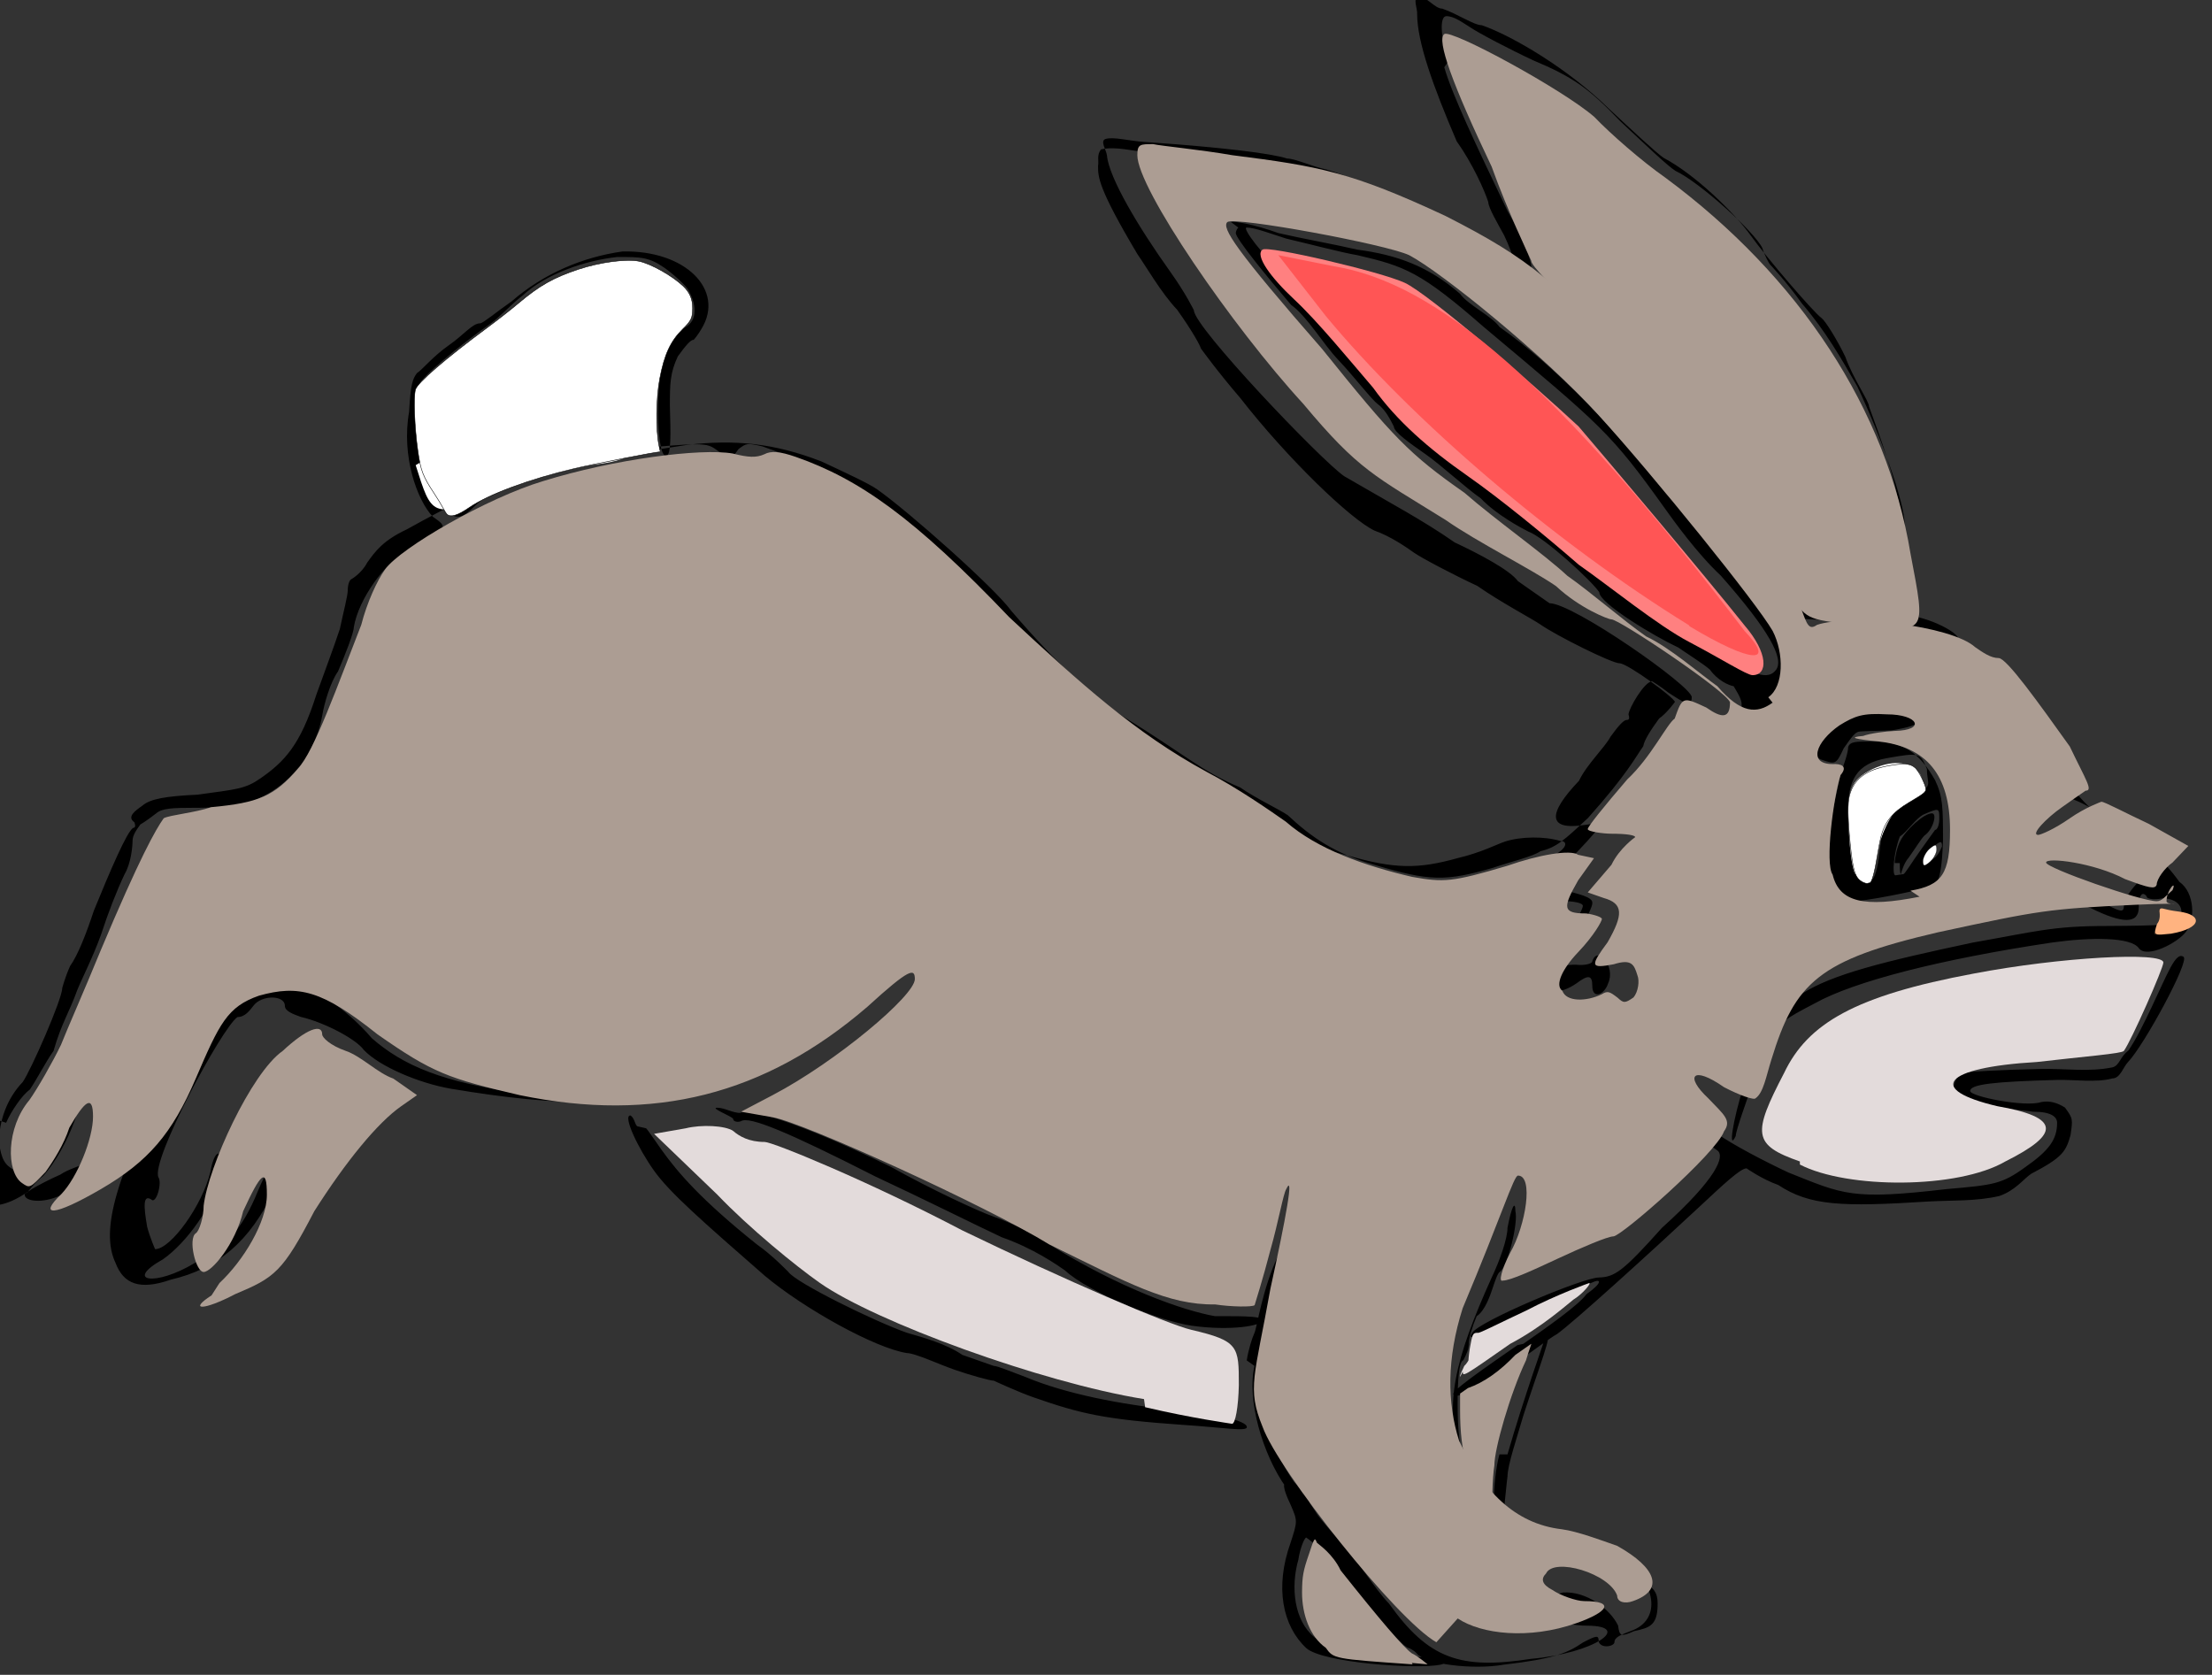 <?xml version="1.0" encoding="UTF-8" standalone="no"?>
<!-- Created with Inkscape (http://www.inkscape.org/) -->

<svg
   xmlns:dc="http://purl.org/dc/elements/1.1/"
   xmlns:cc="http://creativecommons.org/ns#"
   xmlns:rdf="http://www.w3.org/1999/02/22-rdf-syntax-ns#"
   xmlns:svg="http://www.w3.org/2000/svg"
   xmlns="http://www.w3.org/2000/svg"
   xmlns:sodipodi="http://sodipodi.sourceforge.net/DTD/sodipodi-0.dtd"
   xmlns:inkscape="http://www.inkscape.org/namespaces/inkscape"
   width="288.212"
   height="218.213"
   id="svg3245"
   version="1.1"
   inkscape:version="0.48.3.1 r9886"
   sodipodi:docname="drawing2.svg">
  <rect width="100%" height="100%" fill="#333333" stroke="none"/>
  <defs
     id="defs3247" />
  <sodipodi:namedview
     id="base"
     pagecolor="#ffffff"
     bordercolor="#666666"
     borderopacity="1.0"
     inkscape:pageopacity="0.0"
     inkscape:pageshadow="2"
     inkscape:zoom="1.979899"
     inkscape:cx="158.52739"
     inkscape:cy="44.803036"
     inkscape:document-units="px"
     inkscape:current-layer="layer1"
     showgrid="false"
     fit-margin-top="0"
     fit-margin-left="0"
     fit-margin-right="0"
     fit-margin-bottom="0"
     inkscape:window-width="1280"
     inkscape:window-height="994"
     inkscape:window-x="0"
     inkscape:window-y="0"
     inkscape:window-maximized="1" />
  <g
     inkscape:label="Layer 1"
     inkscape:groupmode="layer"
     id="layer1"
     transform="translate(-227.322,-266.113)">
    <g
       id="g3080"
       transform="matrix(0,720,1029.6,0,-135.331,240.319)">
      <path
         sodipodi:nodetypes="ssssssssssssssssssssssssssssssssssssssssssssssssssssssssssssssssssssssssssssssssssssssssssssssssssssssssssssssssssssssssssssssssssssssssssssssssssssssssssssssssssssssssssssssssssssssssssssssssssssssssssssssssssssssssssssssssssssssssssssssssssssssssssssssssssssssssssssssssssssssssssssssssssssssssssssssssssssssssssssssssssssssssssssssssssssssssssssssssssssssssssssssssssssssssssssssssssssssssssssssssssssssssssssssssssssssssssssssssssssssssssssssssssssssssssssssssssssssssssssssssssssssssssssssssssssssssssssssssss"
         inkscape:connector-curvature="0"
         id="path2992-6"
         d="m 0.239,0.353 c -0.002,6.054e-4 -0.005,0.002 -0.006,0.003 -0.002,9.519e-4 -0.005,0.002 -0.007,0.003 -0.005,0.001 -0.007,0.002 -0.011,0.003 -0.002,5.606e-4 -0.006,0.002 -0.01,0.003 -0.004,9.109e-4 -0.008,0.002 -0.011,0.003 -0.002,8.167e-4 -0.005,0.001 -0.006,0.001 -0.001,0 -0.002,4.811e-4 -0.003,0.001 -5.0982e-4,6.665e-4 -0.002,0.002 -0.002,0.002 -9.1214e-4,7.452e-4 -0.001,0.002 -0.001,0.005 3.181e-5,0.002 -2.6895e-4,0.005 -6.6916e-4,0.006 -0.002,0.005 -0.008,0.009 -0.016,0.01 -0.002,2.277e-4 -0.006,0.001 -0.008,0.002 -0.003,9.039e-4 -0.007,0.002 -0.008,0.002 -0.005,5.695e-4 -0.012,0.004 -0.014,0.007 -0.004,0.005 -0.004,0.005 -0.006,0.003 -0.003,-0.002 -0.011,-0.004 -0.019,-0.003 -0.005,1.818e-4 -0.006,4.603e-4 -0.007,0.001 -4.9614e-4,6.005e-4 -0.003,0.002 -0.005,0.004 -0.002,0.002 -0.004,0.003 -0.004,0.004 0,3.363e-4 -0.002,0.002 -0.004,0.004 -0.005,0.004 -0.008,0.009 -0.009,0.014 -2.7271e-4,0.008 0.007,0.013 0.014,0.01 0.001,-3.913e-4 0.002,-9.738e-4 0.002,-0.001 -9.821e-5,-3.205e-4 0.001,-0.001 0.003,-0.002 0.003,-9.877e-4 0.005,-0.001 0.009,-0.001 0.005,1.026e-4 0.009,1.937e-4 0.009,-5.02e-4 0,-6.69e-4 -0.004,-0.001 -0.008,-0.001 -0.007,0 -0.014,0.001 -0.015,0.003 -0.001,0.002 -0.004,0.002 -0.007,8.559e-4 -8.4344e-4,-3.158e-4 -0.003,-0.002 -0.004,-0.003 -0.002,-0.002 -0.002,-0.003 -0.002,-0.006 6.0827e-4,-0.004 0.003,-0.009 0.007,-0.012 0.001,-0.001 0.004,-0.003 0.005,-0.004 0.004,-0.004 0.01,-0.009 0.011,-0.009 0.001,-5.867e-4 0.013,3e-7 0.016,8.297e-4 0.001,3.062e-4 0.003,0.001 0.005,0.002 9.4407e-4,5.036e-4 0.003,6.814e-4 0.003,0.002 8.097e-5,0.001 -0.002,0.002 -0.003,0.003 -0.004,0.006 -0.007,0.012 -0.01,0.026 -0.001,0.006 -3.3701e-4,0.011 0.003,0.017 0.002,0.003 0.004,0.006 0.005,0.007 0.004,0.004 0.018,0.015 0.022,0.017 0.01,0.006 0.015,0.01 0.019,0.014 0.007,0.008 0.01,0.01 0.013,0.015 0.002,0.002 0.004,0.005 0.005,0.006 0.004,0.003 0.007,0.006 0.009,0.011 0.003,0.007 0.003,0.009 5.2183e-4,0.015 -0.001,0.002 -0.002,0.005 -0.003,0.006 -6.7467e-4,0.002 -0.002,0.003 -0.006,0.006 -0.008,0.005 -0.011,0.006 -0.013,0.007 -0.001,8.12e-5 -0.003,9.771e-4 -0.005,0.002 -0.001,0.001 -0.003,0.002 -0.003,0.002 -7.1301e-4,-4.9e-6 -0.007,-0.006 -0.007,-0.007 0,-0.001 -0.005,-0.008 -0.007,-0.01 -0.001,-0.001 -0.004,-0.005 -0.007,-0.008 -0.002,-0.003 -0.005,-0.007 -0.006,-0.008 -0.001,-9.805e-4 -0.003,-0.003 -0.004,-0.005 -0.002,-0.003 -0.013,-0.011 -0.024,-0.017 -0.005,-0.003 -0.009,-0.005 -0.009,-0.005 -2.9115e-4,0 -0.003,-0.001 -0.007,-0.003 -0.003,-0.002 -0.008,-0.004 -0.01,-0.005 -0.012,-0.005 -0.014,-0.005 -0.016,-0.005 -8.3367e-4,1.28e-4 -0.002,-1.977e-4 -0.003,3.841e-4 -5.9887e-4,0.002 3.5749e-4,0.004 5.3628e-4,0.006 0.002,0.016 0.004,0.024 0.011,0.034 0.002,0.003 0.004,0.006 0.004,0.006 0,3.546e-4 9.6437e-4,0.002 0.002,0.003 0.001,0.001 0.002,0.003 0.002,0.003 -2.19e-4,1.531e-4 -0.002,-3.468e-4 -0.004,-0.001 -0.002,-7.641e-4 -0.005,-0.002 -0.006,-0.002 -0.002,-4.38e-4 -0.007,-0.002 -0.011,-0.004 -0.01,-0.003 -0.018,-0.005 -0.023,-0.005 -0.001,6.09e-5 -0.003,-6.182e-4 -0.003,1.824e-4 -3.5862e-4,0.001 0.002,0.002 0.002,0.003 0.001,0.002 0.003,0.004 0.003,0.005 0.002,0.004 0.008,0.011 0.015,0.016 0.004,0.003 0.008,0.006 0.009,0.007 0.003,0.004 0.01,0.009 0.014,0.011 0.004,0.002 0.014,0.008 0.015,0.009 5.2872e-4,4.907e-4 0.004,0.002 0.007,0.003 0.004,0.001 0.008,0.003 0.009,0.003 0.004,0.001 0.015,0.004 0.021,0.004 0.003,3.399e-4 0.008,9.838e-4 0.01,0.001 0.003,4.473e-4 0.006,6.829e-4 0.007,5.239e-4 0.002,-2.126e-4 0.002,-1.62e-5 0.003,7.446e-4 0.003,0.007 0.01,0.012 0.018,0.015 0.008,0.003 0.014,0.006 0.017,0.01 0.002,0.003 0.006,0.006 0.01,0.008 0.002,0.002 0.007,0.002 0.009,8.666e-4 0.002,-0.001 0.005,-0.005 0.003,-0.006 -0.002,-0.001 -0.002,-0.006 -0.001,-0.011 0.003,-0.014 0.007,-0.025 0.011,-0.03 0.003,-0.004 0.003,-0.004 0.007,-0.006 0.002,-8.167e-4 0.006,-0.002 0.008,-0.002 0.002,-4.506e-4 0.008,-0.002 0.009,-0.002 0.003,-0.001 -0.003,-3.476e-4 -0.009,0.001 -0.017,0.004 -0.019,0.006 -0.026,0.029 -0.002,0.008 -0.003,0.01 -0.003,0.017 -4.403e-5,0.007 -2.6593e-4,0.009 -0.001,0.009 -0.002,0.001 -0.004,4.69e-5 -0.004,-0.002 3.0861e-4,-9.826e-4 1.556e-4,-0.002 -3.639e-4,-0.002 -0.001,-5.45e-4 -2.3923e-4,-0.001 0.002,-0.001 0.003,0 0.003,-0.002 1.7433e-4,-0.006 -0.001,-0.002 -0.003,-0.005 -0.003,-0.006 -9.9664e-4,-0.004 -0.002,-0.005 -0.002,-8.728e-4 2.7667e-4,0.003 0.001,0.004 0.003,0.007 0.003,0.004 0.003,0.004 0.001,0.004 -0.002,4.3803e-4 -0.006,0.003 -0.006,0.004 0,8.725e-4 -5.0803e-4,6.904e-4 -0.003,-8.96e-4 -0.001,-0.001 -0.003,-0.002 -0.003,-0.002 0,-1.996e-4 -0.002,-0.002 -0.004,-0.004 -0.002,-0.002 -0.003,-0.004 -0.003,-0.004 4.911e-4,0 0.001,-4.59e-4 0.001,-0.001 2.9632e-4,-5.61e-4 0.002,-0.002 0.003,-0.004 0.002,-0.001 0.003,-0.003 0.002,-0.003 -6.7645e-4,-4.621e-4 -0.005,0.003 -0.007,0.006 -0.001,0.002 -0.002,0.002 -0.004,0.001 -6.042e-4,-5.091e-4 -0.004,-0.002 -0.007,-0.003 -0.007,-0.002 -0.016,-0.008 -0.016,-0.009 2.3768e-4,-4.333e-4 -8.919e-5,-9.279e-4 -7.2673e-4,-0.001 -0.002,-4.629e-4 -0.005,-0.006 -0.004,-0.007 3.0358e-4,-6.691e-4 1.3715e-4,-0.001 -3.7379e-4,-0.002 -0.002,-9.253e-4 -0.003,-0.012 -5.9266e-4,-0.013 0.001,-7.291e-4 9.4056e-4,-0.001 -9.9026e-4,-0.001 -0.002,0 -0.012,-0.003 -0.015,-0.005 -0.002,-0.001 -0.006,-0.003 -0.008,-0.004 -0.005,-0.002 -0.013,-0.006 -0.017,-0.009 -0.002,-0.001 -0.005,-0.004 -0.008,-0.005 -0.005,-0.003 -0.007,-0.005 -0.014,-0.01 -0.004,-0.003 -0.015,-0.019 -0.017,-0.024 -6.2878e-4,-0.002 -0.002,-0.004 -0.002,-0.005 -9.3511e-4,-0.002 -0.002,-0.008 -0.003,-0.018 -1.7806e-4,-0.002 -0.001,-0.004 -5.3402e-4,-0.005 3.9145e-4,-7.071e-4 0.002,1.341e-4 0.003,2.011e-4 0.004,2.506e-4 0.013,0.004 0.021,0.008 0.004,0.002 0.007,0.003 0.007,0.003 0.003,0 0.027,0.016 0.03,0.019 0.005,0.006 0.008,0.01 0.012,0.014 0.002,0.003 0.005,0.007 0.007,0.008 0.002,0.002 0.004,0.004 0.004,0.004 0,0.003 0.015,0.018 0.017,0.018 0.002,0 0.001,-0.001 -8.6614e-4,-0.003 -0.001,-8.642e-4 -0.002,-0.002 -0.002,-0.002 0,-9.926e-4 0.005,-0.003 0.006,-0.003 8.0198e-4,1.69e-4 0.001,4.83e-5 0.001,-2.676e-4 0,-3.16e-4 0.001,-0.001 0.003,-0.002 0.002,-7.409e-4 0.005,-0.003 0.008,-0.004 0.006,-0.004 0.009,-0.004 0.008,6.831e-4 -2.6455e-4,0.001 -2.6239e-4,0.002 5.56e-6,0.002 2.673e-4,0 0.002,-0.001 0.005,-0.003 0.002,-0.002 0.005,-0.003 0.005,-0.003 4.5319e-4,0 0.001,0.001 0.002,0.002 4.0103e-4,0.001 0.001,0.003 0.002,0.003 6.7376e-4,9.02e-5 0.003,-7.682e-4 0.006,-0.002 0.002,-6.906e-4 0.003,-0.002 0.005,-0.002 7.6312e-4,-7.34e-5 1.8762e-4,0.001 2.8143e-4,0.002 1.5479e-4,8.822e-4 -1.2653e-4,0.002 -6.25e-4,0.002 -0.003,6.77e-4 0.001,0.003 0.004,0.002 0.002,-4.37e-4 0.003,-0.002 4.3378e-4,-0.002 -0.002,0 -0.002,-5.436e-4 -4.4317e-4,-0.002 0.002,-0.002 0.002,-0.004 -1.597e-5,-0.005 -7.1232e-4,-1.913e-4 -0.002,1.702e-4 -0.003,8.05e-4 -0.003,0.002 -0.01,0.005 -0.011,0.005 -4.9929e-4,0 -8.9152e-4,-0.001 -8.9152e-4,-0.003 0,-0.001 -3.817e-4,-0.003 -8.4852e-4,-0.003 -9.9143e-4,-4.286e-4 -0.006,0.001 -0.008,0.003 -0.001,0.001 -0.002,0.001 -0.002,1.645e-4 -8.7746e-4,-0.002 -8.3055e-4,-0.005 9.152e-5,-0.007 4.4271e-4,-9.843e-4 0.002,-0.003 0.003,-0.006 0.002,-0.005 0.002,-0.008 -5.0552e-4,-0.014 -0.002,-0.006 -0.006,-0.011 -0.009,-0.012 -0.001,-5.709e-4 -0.003,-0.003 -0.005,-0.005 -0.002,-0.002 -0.004,-0.005 -0.005,-0.006 -0.001,-9.918e-4 -0.002,-0.002 -0.002,-0.002 0,-3.474e-4 -5.5357e-4,-0.001 -0.001,-0.001 -6.7659e-4,-4.731e-4 -0.004,-0.003 -0.006,-0.006 -0.005,-0.005 -0.008,-0.007 -0.017,-0.013 -0.005,-0.003 -0.019,-0.014 -0.022,-0.018 -0.002,-0.002 -0.005,-0.007 -0.007,-0.011 -6.4925e-4,-0.002 -5.5063e-4,-0.002 4.713e-4,-0.003 0.002,-0.001 0.002,-0.001 -3.567e-5,-0.003 -0.001,-0.001 -0.001,-0.002 -4.0752e-4,-0.007 0.001,-0.008 0.002,-0.011 0.004,-0.015 9.3752e-4,-0.002 0.002,-0.004 0.002,-0.004 0,-0.001 0.005,-0.008 0.009,-0.013 0.002,-0.003 0.004,-0.004 0.006,-0.005 0.002,-7.349e-4 0.003,-0.002 0.003,-0.002 1.5246e-4,-2.541e-4 0.001,-4.619e-4 0.002,-4.619e-4 0.001,0 0.004,-5.571e-4 0.007,-0.001 0.003,-6.809e-4 0.008,-0.002 0.012,-0.003 0.009,-0.002 0.012,-0.004 0.015,-0.007 0.002,-0.002 0.002,-0.003 0.003,-0.008 2.7457e-4,-0.004 7.3911e-4,-0.006 0.002,-0.007 9.116e-4,-9.017e-4 0.002,-0.002 0.003,-0.001 6.0585e-4,1.628e-4 0.001,1.019e-4 0.001,-1.348e-4 4.6426e-4,-7.625e-4 0.008,-0.003 0.015,-0.005 0.004,-9.219e-4 0.008,-0.002 0.01,-0.003 0.002,-6.395e-4 0.004,-0.001 0.004,-0.001 0.002,0 0.015,-0.004 0.017,-0.005 0.003,-0.002 0.007,-0.003 0.011,-0.003 0.003,3.274e-4 0.004,6.936e-4 0.005,0.002 8.2494e-4,0.001 6.4915e-4,0.002 -0.002,0.003 -0.003,0.002 -0.011,0.004 -0.012,0.004 -7.1589e-4,0 -0.001,2.622e-4 -0.001,5.828e-4 0,0.002 0.011,-8.095e-4 0.016,-0.004 0.001,-9.574e-4 0.003,-0.002 0.003,-0.002 0,-3.232e-4 3.7501e-4,-4.256e-4 8.3333e-4,-2.275e-4 0.001,5.882e-4 9.5035e-4,0.003 -7.6805e-4,0.005 -8.8093e-4,8.649e-4 -0.003,0.003 -0.004,0.005 -0.001,0.002 -0.003,0.004 -0.004,0.004 -0.003,0.002 -0.01,0.005 -0.011,0.005 -4.5222e-4,0 -0.002,3.68e-4 -0.003,8.177e-4 -0.001,4.498e-4 -0.005,0.001 -0.007,0.002 -0.008,0.003 -0.012,0.009 -0.008,0.013 6.356e-4,8.013e-4 0.001,0.002 0.001,0.002 4.097e-5,6.231e-4 0.003,0.004 0.008,0.007 0.005,0.004 0.008,0.009 0.01,0.019 0.002,0.008 0.002,0.013 -4.9212e-4,0.02 -0.003,0.008 -0.01,0.017 -0.02,0.023 -0.004,0.002 -0.005,0.003 -0.003,0.003 9.3745e-4,0 0.008,-0.005 0.011,-0.008 0.004,-0.003 0.01,-0.011 0.011,-0.014 0.004,-0.01 0.004,-0.019 6.3731e-4,-0.033 -9.8563e-4,-0.004 -0.004,-0.009 -0.007,-0.011 -0.002,-0.001 -0.005,-0.005 -0.006,-0.008 -4.7031e-4,-8.814e-4 -0.001,-0.002 -0.002,-0.002 -0.002,0 -0.002,-0.003 3.431e-5,-0.004 7.1781e-4,-4.164e-4 0.002,-0.001 0.002,-0.002 0.002,-0.002 0.026,-0.011 0.029,-0.01 0.001,4.955e-4 0.005,-2.947e-4 0.004,-9.127e-4 -8.8387e-4,-0.001 0.001,-0.001 0.005,-5.078e-4 0.002,3.765e-4 0.004,0.001 0.004,0.001 0,0.002 -0.008,0.006 -0.014,0.007 -0.005,5.914e-4 -0.004,0.002 8.3334e-4,0.001 0.005,-4.424e-4 0.012,-0.004 0.015,-0.007 0.004,-0.005 0.005,-0.001 6.8326e-4,0.004 -0.003,0.004 -0.006,0.006 -0.013,0.008 -0.007,0.002 -0.014,0.006 -0.018,0.009 -0.004,0.003 -0.005,0.005 -0.003,0.007 8.9317e-4,8.079e-4 0.002,-0.001 0.002,-0.002 -3.3766e-4,-0.002 1.2417e-4,-0.003 0.002,-0.004 0.004,-0.003 0.011,-0.006 0.017,-0.008 0.009,-0.003 0.014,-0.007 0.016,-0.013 0.002,-0.004 7.3909e-4,-0.006 -0.003,-0.007 -0.006,-0.002 -0.016,1.485e-4 -0.035,0.007 -0.007,0.003 -0.014,0.005 -0.014,0.004 -7.7714e-4,-5.436e-4 0.004,-0.004 0.006,-0.005 0.006,-0.002 0.009,-0.003 0.01,-0.003 0.001,0 0.014,-0.006 0.015,-0.007 4.3997e-4,-4.026e-4 0.001,-0.002 0.002,-0.003 6.2178e-4,-0.001 0.002,-0.003 0.003,-0.004 0.003,-0.003 0.003,-0.005 0.002,-0.007 -0.002,-0.003 -0.004,-0.004 -0.006,-0.004 -9.5829e-4,3.97e-5 -0.003,-1.027e-4 -0.005,-3.165e-4 -0.003,-2.929e-4 -0.005,-1.171e-4 -0.007,7.115e-4 -1.39e-6,5e-7 -2.78e-6,1e-6 -4.17e-6,2e-6 z m -0.191,0.182 c 0.005,0.001 0.014,0.004 0.026,0.008 0.005,0.002 0.009,0.003 0.01,0.003 9.9433e-4,-1.553e-4 0.003,8.224e-4 0.005,0.003 0.002,0.002 0.006,0.005 0.009,0.006 0.003,0.002 0.008,0.005 0.011,0.007 0.007,0.005 0.013,0.008 0.016,0.008 0.001,2.35e-4 0.004,0.002 0.007,0.003 0.004,0.002 0.008,0.003 0.015,0.006 8.6301e-4,2.859e-4 0.001,0.002 0.001,0.006 1.6472e-4,0.003 6.3669e-4,0.007 0.001,0.008 2.4978e-4,6.33e-4 0.001,0.001 7.4992e-4,0.002 -8.2461e-4,5.686e-4 -0.002,-1.38e-5 -0.003,-2.07e-5 -0.002,-1.14e-5 -0.006,-4.007e-4 -0.008,-8.65e-4 -0.003,-4.644e-4 -0.006,-8.484e-4 -0.008,-8.534e-4 -0.004,-1.38e-5 -0.016,-0.003 -0.025,-0.006 -0.005,-0.002 -0.01,-0.004 -0.015,-0.007 -0.004,-0.002 -0.007,-0.004 -0.007,-0.004 -2.2926e-4,-1.843e-4 -0.002,-8.075e-4 -0.003,-0.001 -0.003,-0.001 -0.012,-0.008 -0.014,-0.011 -8.6562e-4,-0.001 -0.005,-0.004 -0.009,-0.007 -0.006,-0.004 -0.008,-0.006 -0.011,-0.011 -0.002,-0.003 -0.005,-0.007 -0.006,-0.008 -8.6784e-4,-0.001 -0.002,-0.002 -0.002,-0.003 0,-8.905e-4 0.004,-7.517e-4 0.008,3.203e-4 4.4e-7,10e-8 -4.5e-7,9e-7 -2e-8,1e-6 z m 0.192,-0.101 c 2.5708e-4,1.907e-4 0.002,0.001 0.004,0.002 0.004,0.002 0.009,0.005 0.017,0.012 0.002,0.002 0.005,0.004 0.005,0.004 0.002,0.001 0.009,0.011 0.011,0.015 8.3132e-4,0.002 0.002,0.005 0.004,0.007 0.001,0.002 0.002,0.004 0.002,0.004 0,4.517e-4 9.4418e-4,0.002 0.002,0.004 0.003,0.005 0.005,0.012 0.006,0.019 4.4541e-4,0.005 0.002,0.009 0.003,0.009 9.7456e-4,2.258e-4 1.3098e-4,-0.003 -3.2632e-4,-0.008 -9.9255e-4,-0.01 -0.002,-0.013 -0.005,-0.019 -0.001,-0.002 -0.003,-0.005 -0.003,-0.005 0,-4.631e-4 -0.001,-0.003 -0.002,-0.005 -0.001,-0.002 -0.003,-0.005 -0.003,-0.006 -8.8205e-4,-0.004 -0.008,-0.013 -0.014,-0.018 -0.01,-0.008 -0.015,-0.012 -0.019,-0.014 -0.004,-0.002 -0.01,-0.004 -0.01,-0.003 4.5996e-4,5.916e-4 0.002,5.69e-4 0.002,0.001 z m -0.003,0.012 c -3.9771e-4,0.002 0.003,0.009 0.01,0.019 0.004,0.005 0.008,0.011 0.009,0.013 0.001,0.002 0.003,0.005 0.005,0.007 0.008,0.009 0.012,0.017 0.013,0.021 2.597e-5,0.002 -1.6363e-4,0.006 7.1894e-4,0.006 0.001,0 0.002,-0.004 9.969e-4,-0.009 -8.3607e-4,-0.004 -0.006,-0.013 -0.01,-0.016 -0.001,-0.001 -0.004,-0.004 -0.006,-0.008 -0.002,-0.003 -0.007,-0.01 -0.011,-0.016 -0.008,-0.011 -0.011,-0.016 -0.01,-0.017 2.5013e-4,-4.557e-4 5.139e-5,-0.001 -4.4138e-4,-0.001 -4.9281e-4,-2.13e-4 -0.002,-0.003 -0.002,-0.002 1.111e-5,9.534e-4 0.001,0.002 9.4652e-4,0.003 z m -0.161,0.062 c -2.5091e-4,1.766e-4 4.2814e-4,0.003 0.002,0.006 0.001,0.003 0.002,0.007 0.003,0.01 9.4155e-4,0.005 0.003,0.009 0.008,0.013 0.002,0.001 0.004,0.004 0.006,0.005 0.007,0.007 0.019,0.015 0.03,0.021 0.006,0.004 0.014,0.008 0.017,0.01 0.008,0.005 0.015,0.007 0.017,0.005 2.9818e-4,-3.374e-4 9.7664e-4,-5.111e-4 0.002,-3.858e-4 0.001,2.76e-4 0.004,-0.003 0.004,-0.004 0,-7.797e-4 -6.8377e-4,-0.001 -0.002,-0.001 -0.001,-1.174e-4 -0.002,-5.859e-4 -0.003,-0.001 -1.6509e-4,-6.092e-4 -0.001,-0.002 -0.003,-0.003 -0.001,-7.785e-4 -0.003,-0.003 -0.004,-0.004 -0.002,-0.003 -0.008,-0.01 -0.01,-0.01 -0.002,-8.937e-4 -0.01,-0.007 -0.011,-0.009 -6.9405e-4,-9.384e-4 -0.003,-0.004 -0.006,-0.006 -0.002,-0.002 -0.006,-0.005 -0.008,-0.007 -0.002,-0.002 -0.004,-0.004 -0.005,-0.004 -8.777e-4,-3.282e-4 -0.003,-0.001 -0.004,-0.002 -0.001,-9.012e-4 -0.005,-0.003 -0.008,-0.005 -0.003,-0.002 -0.008,-0.004 -0.01,-0.006 -0.005,-0.003 -0.012,-0.007 -0.013,-0.007 -3.0126e-4,0 -7.5447e-4,1.435e-4 -0.001,3.2e-4 -8.7e-7,7e-7 2.08e-6,2e-6 1.2e-6,3e-6 z m 0.011,0.007 c 0.002,0.002 0.006,0.004 0.008,0.005 0.01,0.005 0.019,0.011 0.023,0.015 0.01,0.01 0.015,0.015 0.019,0.018 0.005,0.003 0.013,0.01 0.013,0.012 0,3.874e-4 0.002,0.002 0.004,0.005 0.004,0.004 0.005,0.006 0.003,0.007 -0.002,0.001 -0.007,-8.327e-4 -0.017,-0.007 -0.004,-0.003 -0.01,-0.006 -0.012,-0.007 -0.014,-0.007 -0.015,-0.008 -0.033,-0.023 -0.01,-0.008 -0.011,-0.01 -0.013,-0.016 -4.7531e-4,-0.002 -0.002,-0.006 -0.003,-0.009 -9.0722e-4,-0.002 -0.002,-0.004 -0.002,-0.005 0,-6.68e-4 0.005,0.002 0.009,0.005 4.3e-7,3e-7 -8.2e-7,-1.9e-6 -4e-7,-1e-6 z m 0.195,-0.005 c -0.002,2.239e-4 -0.004,6.662e-4 -0.005,9.838e-4 -0.001,3.176e-4 -0.008,0.001 -0.014,0.003 -0.007,0.001 -0.012,0.002 -0.012,0.003 0,6.912e-4 0.017,-0.002 0.028,-0.004 0.008,-0.002 0.018,-4.335e-4 0.025,0.003 0.001,7.708e-4 0.006,0.003 0.006,0.003 6.4354e-4,-4.518e-4 -0.003,-0.003 -0.005,-0.004 -0.006,-0.003 -0.016,-0.005 -0.022,-0.004 -6.1e-7,10e-8 -9e-8,1e-6 -7e-7,1e-6 z m 0.024,0.007 c -5.3e-7,3.092e-4 8.438e-4,8.758e-4 0.002,0.001 0.001,3.832e-4 0.004,0.002 0.007,0.004 0.003,0.002 0.008,0.004 0.011,0.006 0.01,0.005 0.012,0.009 0.01,0.018 -0.001,0.008 -0.006,0.013 -0.006,0.007 0,-0.003 -0.002,-0.006 -0.004,-0.006 -9.1929e-4,1.217e-4 -0.001,9.201e-4 -0.002,0.003 -2.9636e-4,0.003 0.003,0.006 0.006,0.007 0.002,1.69e-4 0.002,4.129e-4 0.001,0.002 -6.3699e-4,0.002 -0.001,0.003 -0.005,0.003 -0.002,6.8e-6 -0.003,-5.256e-4 -0.004,-0.002 -8.5429e-4,-0.001 -0.002,-0.002 -0.003,-0.003 -0.001,-0.001 -0.003,-0.006 -0.003,-0.008 -9.736e-5,-0.004 -0.009,-0.01 -0.017,-0.012 -0.009,-0.002 -0.017,-7.405e-4 -0.032,0.004 -0.003,0.001 -0.007,0.002 -0.009,0.002 -0.004,5.335e-4 -0.005,9.924e-4 -0.003,0.001 0.002,3.733e-4 0.01,-9.384e-4 0.011,-0.002 2.3377e-4,-2.602e-4 0.002,-6.651e-4 0.003,-9.001e-4 0.001,-2.348e-4 0.004,-9.112e-4 0.005,-0.002 0.002,-5.918e-4 0.004,-0.001 0.005,-0.001 0.001,0 0.002,-3.186e-4 0.003,-7.081e-4 2.3338e-4,-4.892e-4 0.003,-7.072e-4 0.008,-7.051e-4 0.009,3.9e-6 0.014,0.001 0.018,0.004 0.003,0.002 0.006,0.006 0.006,0.008 0,0.003 0.002,0.007 0.004,0.009 0.004,0.004 0.011,0.005 0.013,8.468e-4 5.8557e-4,-9.885e-4 0.001,-0.002 0.002,-0.002 4.0273e-4,0 7.3224e-4,-5.244e-4 7.3224e-4,-0.001 0,-6.699e-4 -5.5556e-4,-0.001 -0.001,-0.001 -0.001,0 -0.001,-2.431e-4 3.2258e-4,-0.002 0.002,-0.002 0.003,-0.004 0.004,-0.01 0.001,-0.004 -1.4783e-4,-0.01 -0.002,-0.011 -6.2944e-4,-3.653e-4 -0.001,-0.001 -0.001,-0.001 0,-7.344e-4 -0.007,-0.005 -0.016,-0.01 -0.002,-0.001 -0.004,-0.003 -0.004,-0.003 0,-2.209e-4 0.002,-7.991e-4 0.004,-0.001 0.005,-0.001 0.011,-5.334e-4 0.014,0.002 0.002,0.002 0.002,0.002 0.003,0.007 5.8419e-4,0.006 9.6543e-4,0.012 0.002,0.009 8.9601e-4,-0.003 -3.6101e-4,-0.015 -0.003,-0.017 -0.004,-0.003 -0.011,-0.004 -0.019,-0.002 -0.004,9.125e-4 -0.004,9.124e-4 -0.007,0 -0.003,-0.001 -0.004,-0.001 -0.004,-4.135e-4 0,6e-7 -1.39e-6,7e-7 -1.39e-6,1e-6 z m -0.027,0.028 c -0.003,0.003 -0.007,0.007 -0.009,0.008 -0.002,0.002 -0.003,0.002 -0.002,5.503e-4 4.463e-4,-0.001 0.003,-0.005 0.005,-0.008 0.004,-0.005 0.006,-0.008 0.004,-0.007 -0.002,7.442e-4 -0.01,0.014 -0.01,0.016 -1.0125e-4,0.002 -0.001,0.003 -0.009,0.008 -0.009,0.007 -0.013,0.008 -0.014,0.007 -0.002,-0.002 -0.005,-0.005 -0.006,-0.005 -0.002,0 -4.9086e-4,0.002 0.003,0.005 0.002,0.002 0.005,0.006 0.007,0.009 0.004,0.007 0.005,0.008 0.003,0.02 -7.4311e-4,0.006 -8.9062e-4,0.007 -0.004,0.01 -0.003,0.003 -0.005,0.004 -0.008,0.004 -0.001,0 -0.002,-6.528e-4 -0.002,-0.003 -7.6594e-4,-0.005 -0.002,-0.009 -0.003,-0.01 -0.001,-5.173e-4 -0.004,3.653e-4 -0.004,0.001 -2.5311e-4,5.575e-4 -5.8829e-4,0.005 -7.4502e-4,0.01 -9.5e-5,0.003 5.9273e-4,0.006 -2.8496e-4,0.009 -2.7595e-4,8.897e-4 -0.002,0.001 -0.003,0.002 -0.002,9.794e-4 -0.005,0.002 -0.008,0.003 -0.006,0.002 -0.01,0.003 -0.009,0.004 7.2537e-4,8.207e-4 0.016,-0.005 0.019,-0.007 9.593e-4,-6.544e-4 0.003,-0.001 0.003,-0.002 8.1018e-4,-0.002 1.8354e-4,-0.005 2.753e-4,-0.007 3.069e-4,-0.008 7.8571e-4,-0.011 0.002,-0.011 0.001,0 0.003,0.007 0.002,0.009 -2.7536e-4,0.001 9.333e-5,0.002 0.001,0.003 0.002,0.001 0.002,0.001 0.005,7.01e-4 0.003,-6.036e-4 0.004,-0.001 0.007,-0.005 0.001,-0.001 0.003,-0.002 0.004,-0.004 0.001,-0.003 7.4822e-4,-0.006 0.001,-0.009 0.001,-0.011 7.7206e-4,-0.015 -0.003,-0.019 -0.001,-0.002 -0.003,-0.004 -0.003,-0.004 -9.72e-6,-7.776e-4 0.003,-0.003 0.007,-0.006 0.008,-0.006 0.021,-0.016 0.023,-0.018 5.8497e-4,-7.665e-4 0.003,-0.003 0.005,-0.005 0.002,-0.002 0.007,-0.007 0.006,-0.008 -2.128e-4,-9.523e-4 -0.005,0.004 -0.009,0.008 -7.5e-7,7e-7 2.78e-6,-3.9e-6 1.38e-6,-3e-6 z m 0.02,-0.002 c -0.01,0.002 -0.022,0.005 -0.022,0.005 0,7.719e-4 0.006,-9.731e-4 0.015,-0.003 0.004,-8.11e-4 0.009,-0.002 0.011,-0.002 0.002,-2.003e-4 0.01,-6.124e-4 0.01,-9.923e-4 -4.5985e-4,-9.657e-4 -0.009,-9.73e-4 -0.014,-2.9e-5 -6.6e-7,10e-8 1.07e-6,9e-7 4e-7,9e-7 z m -0.131,0.041 c -0.003,0.003 -0.004,0.004 -0.003,0.008 7.3954e-4,0.004 0.002,0.004 0.003,-4.409e-4 6.589e-5,-0.002 1.5963e-4,-0.004 2.0833e-4,-0.004 4.883e-5,-5.676e-4 0.001,-0.001 0.003,-0.002 0.003,-0.001 0.003,-0.001 0.002,-0.003 -8.0793e-4,-0.001 -0.002,-0.001 -0.005,0.001 -8e-8,1e-7 -2.4e-7,-2e-7 -3.3e-7,-10e-8 z m 0.015,1.108e-4 c -0.002,2.096e-4 -0.005,8.035e-4 -0.007,0.001 -0.002,5.163e-4 -0.004,0.001 -0.005,0.001 -0.001,2.479e-4 -0.001,9.661e-4 -0.001,0.003 1.67e-6,0.004 0.002,0.006 0.007,0.008 0.003,0.001 0.005,0.001 0.011,0.001 0.005,-1.286e-4 0.007,-4.176e-4 0.008,-0.001 0.001,-0.002 0.003,-0.009 0.003,-0.011 -2.9323e-4,-0.001 -0.001,-0.002 -0.002,-0.003 -0.001,-8.048e-4 -0.008,-0.001 -0.013,-5.231e-4 -4e-8,0 1.4e-7,-10e-8 1e-7,-10e-8 z m 0.008,0.003 c 0.003,1.687e-4 0.005,0.001 0.004,0.002 -1.445e-4,3.206e-4 -0.002,7.554e-4 -0.005,9.665e-4 -0.006,5.026e-4 -0.008,0.001 -0.01,0.004 -0.002,0.003 -0.002,0.002 -0.005,0.002 -0.003,-8.483e-4 -0.003,-0.001 -0.002,-0.005 0.001,-0.004 0.004,-0.005 0.01,-0.005 0.002,1.486e-4 0.005,3.494e-4 0.007,4.453e-4 3.5e-7,0 -4.5e-7,-8e-7 -1e-7,-8e-7 z m 0.003,0.006 c 1.4e-7,1.633e-4 -0.002,0.001 -0.004,0.002 -0.002,9.861e-4 -0.004,0.002 -0.004,0.002 0,2.931e-4 -9.4714e-4,5.328e-4 -0.002,5.328e-4 -0.002,0 -0.002,-1.95e-5 -7.7941e-4,-0.002 7.2891e-4,-9.857e-4 0.003,-0.002 0.004,-0.003 0.003,-7.892e-4 0.007,-0.001 0.007,-5.562e-4 0,2e-7 4.1e-7,-8e-7 4.1e-7,-6e-7 z m -0.003,0.004 c -5.705e-4,4.809e-4 -0.002,8.742e-4 -0.002,8.742e-4 -0.001,0 -0.001,-1.633e-4 -2.126e-4,-8.742e-4 5.705e-4,-4.808e-4 0.002,-8.741e-4 0.002,-8.741e-4 0.001,0 0.001,1.633e-4 2.126e-4,8.741e-4 z"
         style="fill:#000000" />
      <path
         sodipodi:nodetypes="csssssssscssssssssssssssssssssssscssssssscsssssssssssscsssssssssssssssssssssssscscscscsccssssscssscssscsssssscsssccccssssssssscccssssssssscc"
         inkscape:connector-curvature="0"
         id="path3085"
         d="m 0.333,0.534 c -0.004,-0.005 -0.031,-0.02 -0.039,-0.022 -0.007,-0.002 -0.009,-0.001 -0.025,0.001 -0.013,0.002 -0.021,0.003 -0.018,0.002 8.6199e-4,-3.8127e-4 0.006,-0.001 0.011,-0.002 0.005,-9.0225e-4 0.01,-0.002 0.01,-0.002 3.7171e-4,-2.5509e-4 3.1283e-4,-0.003 -1.3083e-4,-0.005 C 0.272,0.5 0.268,0.495 0.261,0.485 0.254,0.477 0.239,0.454 0.238,0.45 l -0.001,-0.004 -0.003,0.004 C 0.228,0.458 0.216,0.468 0.213,0.468 c -0.002,0 -0.002,-6.3422e-4 0.005,-0.006 C 0.234,0.449 0.239,0.435 0.234,0.418 0.231,0.409 0.23,0.407 0.223,0.4 0.215,0.393 0.214,0.39 0.216,0.385 c 0.002,-0.004 0.005,-0.005 0.015,-0.008 0.01,-0.003 0.015,-0.006 0.02,-0.012 0.005,-0.006 0.005,-0.008 8.8982e-4,-0.005 -0.003,0.002 -0.01,0.004 -0.014,0.004 -0.004,0 -0.003,-0.001 0.002,-0.003 0.003,-6.7306e-4 0.006,-0.002 0.008,-0.003 0.003,-0.002 0.003,-0.002 0.002,-0.003 -0.002,-0.002 -0.01,-0.002 -0.015,9.46e-4 -0.002,0.001 -0.007,0.003 -0.01,0.004 -0.003,8.2896e-4 -0.01,0.003 -0.017,0.005 -0.017,0.005 -0.022,0.007 -0.024,0.008 -5.9243e-4,7.7408e-4 -0.001,0.004 -0.002,0.006 -7.9314e-4,0.006 -0.002,0.008 -0.007,0.011 -0.003,0.002 -0.015,0.005 -0.026,0.008 -0.004,7.1462e-4 -0.008,0.002 -0.01,0.003 -0.004,0.002 -0.013,0.013 -0.016,0.02 -0.004,0.009 -0.006,0.02 -0.005,0.024 7.3242e-4,0.002 7.8243e-4,0.003 1.3861e-4,0.004 -6.718e-4,8.7782e-4 -5.1176e-4,0.002 4.8032e-4,0.004 0.004,0.008 0.011,0.015 0.029,0.027 0.012,0.009 0.021,0.016 0.028,0.025 0.003,0.004 0.007,0.008 0.009,0.01 0.005,0.004 0.008,0.01 0.01,0.016 0.001,0.004 9.6528e-4,0.005 -0.002,0.012 -0.002,0.004 -0.003,0.008 -0.002,0.009 l 6.1024e-4,0.002 0.004,-0.002 c 0.005,-0.002 0.006,-0.002 0.006,0.001 1.8462e-4,0.001 6.6246e-4,0.002 0.001,0.002 3.9941e-4,0 0.003,-0.001 0.006,-0.003 0.003,-0.002 0.006,-0.003 0.007,-0.002 0.002,4.8085e-4 0.002,0.003 6.1113e-4,0.005 -6.6088e-4,7.3042e-4 -4.507e-4,0.001 6.4869e-4,0.002 0.001,7.4128e-4 0.001,9.3808e-4 -6.333e-5,0.002 -0.001,5.9198e-4 -0.003,7.8802e-4 -0.004,4.947e-4 -0.002,-4.255e-4 -0.003,-7.6155e-4 -0.002,-0.003 8.197e-4,-0.003 3.5093e-4,-0.003 -0.004,-7.6551e-4 -0.005,0.002 -0.007,0.002 -0.008,-5.1882e-4 l -0.001,-0.002 -0.005,0.003 c -0.003,0.001 -0.005,0.003 -0.005,0.003 -3.427e-4,0 -6.2309e-4,-0.001 -6.2309e-4,-0.003 0,-0.001 -3.7501e-4,-0.003 -8.3334e-4,-0.003 -4.5835e-4,0 -0.004,0.002 -0.009,0.005 -0.004,0.003 -0.01,0.005 -0.011,0.006 -0.004,0.001 -0.004,0.001 -0.002,0.004 0.002,0.002 0.002,0.003 -9.5363e-4,0.003 -0.002,-4.4655e-4 -0.015,-0.014 -0.015,-0.015 0,-3.9959e-4 -0.002,-0.004 -0.006,-0.007 -0.003,-0.003 -0.008,-0.01 -0.012,-0.014 -0.008,-0.009 -0.009,-0.011 -0.021,-0.018 -0.014,-0.009 -0.039,-0.021 -0.045,-0.021 -0.002,0 -0.002,3.574e-4 -0.002,0.002 3.3064e-4,0.001 0.001,0.006 0.002,0.01 0.002,0.011 0.003,0.015 0.011,0.027 0.008,0.011 0.012,0.014 0.029,0.025 0.011,0.007 0.034,0.018 0.042,0.02 0.003,7.4635e-4 0.004,0.001 0.003,0.002 -0.002,0.004 1.3166e-4,0.017 0.004,0.02 0.001,0.001 0.002,0.002 0.002,0.003 0,0.001 0.008,0.005 0.016,0.009 0.006,0.002 0.008,0.003 0.008,0.002 5.1539e-4,-5.4669e-4 0.002,-0.002 0.003,-0.003 0.002,-0.002 0.005,-0.004 0.005,-0.003 -2.77e-6,2.9605e-4 -0.001,0.002 -0.003,0.004 -0.002,0.002 -0.003,0.004 -0.003,0.004 2.78e-6,4.1199e-4 0.002,0.003 0.004,0.006 l 0.004,0.005 0.003,-0.002 c 0.001,-0.001 0.003,-0.002 0.004,-0.002 9.0229e-4,-2.1034e-4 5.8919e-4,-0.001 -0.001,-0.004 -0.003,-0.004 -0.004,-0.01 -0.003,-0.01 0.001,1.94e-6 0.007,0.012 0.007,0.014 -1.972e-5,6.7689e-4 -7.9124e-4,0.001 -0.002,0.002 -0.002,5.8687e-4 -5.083e-5,-7.5828e-4 0.002,-7.5828e-4 0.001,0 1.2084e-4,0.004 6.4989e-4,-0.004 7.3486e-4,-0.011 9.8868e-4,-0.012 0.005,-0.025 0.005,-0.015 0.009,-0.018 0.023,-0.021 0.003,-6.6541e-4 0.006,-0.001 0.007,-0.002 3.9659e-4,-1.6029e-4 -5.0219e-4,-0.002 -0.002,-0.004 -0.004,-0.004 -0.002,-0.005 0.002,-0.002 0.003,0.002 0.004,0.003 0.006,0.002 0.004,-0.001 0.019,-0.013 0.019,-0.014 6.94e-6,-7.2549e-4 0.002,-0.004 0.004,-0.007 0.002,-0.003 0.004,-0.006 0.004,-0.007 3.3732e-4,-5.4626e-4 -0.002,-1.5737e-4 -0.005,9.2901e-4 -0.005,0.002 -0.014,0.003 -0.014,0.001 5.56e-6,-5.2837e-4 0.007,-0.002 0.024,-0.007 0.009,-0.002 0.017,-0.002 0.024,-4.5034e-4 0.009,0.003 0.015,0.007 0.016,0.013 3.852e-4,0.002 0.002,0.005 0.003,0.007 0.004,0.005 0.008,0.006 0.01,0.002 5.3358e-4,-0.001 2.0905e-4,-0.002 -0.001,-0.002 -0.004,-9.791e-4 -0.007,-0.008 -0.004,-0.009 0.001,-6.9529e-4 0.002,-5.2496e-4 0.003,8.2401e-4 9.3678e-4,9.3526e-4 0.002,0.003 0.002,0.004 0,0.004 0.002,0.003 0.004,-0.001 0.003,-0.006 0.002,-0.012 -8.5961e-4,-0.015 l 0,0 z M 0.197,0.594 c -0.001,0.004 -0.003,0.005 -0.011,0.005 -0.01,0 -0.015,-0.003 -0.016,-0.009 -4e-4,-0.003 -7.5827e-4,-0.004 -0.001,-0.002 -4.5888e-4,8.2209e-4 -8.682e-4,0.003 -9.096e-4,0.004 -1.1305e-4,0.004 -0.003,0.003 -0.003,-0.001 -2.4619e-4,-0.003 2.3542e-4,-0.004 0.002,-0.006 0.003,-0.003 0.007,-0.004 0.007,-8.5414e-4 -7.667e-5,0.001 3.1038e-4,0.002 0.002,0.001 0.004,-8.9302e-4 0.016,-0.002 0.018,-0.001 0.005,8.4139e-4 0.006,0.004 0.004,0.011 z M 0.162,0.576 c -0.002,0.002 -0.008,0.002 -0.012,5.5678e-4 -0.005,-0.002 -0.028,-0.015 -0.039,-0.022 -0.011,-0.007 -0.026,-0.02 -0.029,-0.024 -0.002,-0.003 -0.007,-0.022 -0.006,-0.023 0.001,-7.8497e-4 0.005,0.001 0.023,0.012 0.016,0.009 0.019,0.011 0.026,0.018 0.005,0.004 0.011,0.01 0.015,0.013 0.003,0.003 0.008,0.007 0.011,0.01 0.002,0.003 0.007,0.007 0.009,0.009 0.005,0.003 0.005,0.005 0.003,0.007 z"
         style="fill:#ac9d93;stroke:none" />
      <path
         inkscape:connector-curvature="0"
         id="path3087"
         d="m 0.149,0.588 c -0.001,-0.007 -0.001,-0.007 -0.005,-0.009 -0.023,-0.009 -0.038,-0.017 -0.053,-0.028 -0.003,-0.002 -0.007,-0.005 -0.008,-0.005 -0.001,-3.0914e-4 -0.009,-0.003 -0.017,-0.005 -0.015,-0.005 -0.023,-0.007 -0.024,-0.006 -0.001,7.998e-4 0.01,0.015 0.015,0.019 0.003,0.002 0.008,0.006 0.011,0.009 0.018,0.017 0.042,0.028 0.068,0.031 0.015,0.002 0.014,0.002 0.013,-0.006 l 0,0 z"
         style="fill:#ac9d93;stroke:none" />
      <path
         inkscape:connector-curvature="0"
         id="path3101"
         d="m 0.337,0.531 c -0.001,-0.01 -0.001,-0.01 -0.003,-0.011 -0.002,-0.002 -0.006,-0.003 -0.01,-0.003 -0.003,1.137e-5 -0.004,1.6006e-4 -0.007,8.8582e-4 -0.003,6.8818e-4 -0.003,7.1887e-4 -0.002,0.001 3.6435e-4,2.7342e-4 0.002,0.002 0.005,0.003 0.009,0.005 0.014,0.008 0.015,0.009 4.8674e-4,7.5313e-4 0.002,0.002 0.002,0.002 -1.514e-5,-1.03e-4 -1.3056e-4,-0.001 -2.5632e-4,-0.002 z"
         style="fill:#ac9d93;stroke:none" />
      <path
         inkscape:connector-curvature="0"
         id="path3103"
         d="m 0.308,0.541 c -0.004,-0.003 -0.009,-0.004 -0.017,-0.004 l -0.003,-9.7e-7 -0.001,0.001 c -0.001,0.002 -0.003,0.004 -0.006,0.006 -0.001,9.8049e-4 -0.002,0.002 -0.002,0.002 6.625e-5,4.633e-5 0.001,-2.5144e-4 0.003,-6.6169e-4 0.006,-0.002 0.016,-0.004 0.019,-0.004 0.001,-1.1372e-4 0.003,-2.2703e-4 0.005,-2.5179e-4 0.002,-2.477e-5 0.003,-5.031e-5 0.003,-5.682e-5 2.7e-7,-6.8e-6 -3.3075e-4,-2.2529e-4 -7.3578e-4,-4.8625e-4 l 0,0 z"
         style="fill:#ac9d93;stroke:none" />
      <path
         inkscape:connector-curvature="0"
         id="path3105"
         d="m 0.268,0.38 c -0.004,0.003 -0.011,0.006 -0.016,0.006 -0.005,0 -0.004,-7.4546e-4 0.003,-0.003 0.006,-0.001 0.011,-0.004 0.011,-0.005 0,-0.001 -0.006,-0.002 -0.007,-0.001 -4.1585e-4,4.7054e-4 -0.003,0.001 -0.005,0.001 -0.007,5.8026e-4 -0.024,0.006 -0.028,0.01 -0.004,0.003 -0.005,0.005 -0.003,0.005 5.7716e-4,0 0.002,0.001 0.003,0.003 0.001,0.002 0.004,0.004 0.005,0.006 l 0.003,0.003 0.002,-0.002 c 0.003,-0.003 0.01,-0.007 0.019,-0.011 0.011,-0.004 0.012,-0.005 0.015,-0.01 0.003,-0.004 0.003,-0.006 2.2764e-4,-0.003 z"
         style="fill:#ac9d93;stroke:none" />
      <path
         inkscape:connector-curvature="0"
         id="path3158"
         d="m 0.152,0.566 c -0.003,-0.004 -0.01,-0.01 -0.014,-0.014 -0.005,-0.004 -0.012,-0.01 -0.016,-0.014 -0.005,-0.005 -0.01,-0.009 -0.016,-0.012 -0.005,-0.003 -0.012,-0.007 -0.016,-0.01 -0.004,-0.003 -0.008,-0.005 -0.009,-0.004 -8.155e-4,5.7028e-4 0.004,0.015 0.006,0.018 0.002,0.003 0.018,0.016 0.026,0.022 0.005,0.003 0.027,0.016 0.036,0.021 0.005,0.003 0.009,0.003 0.009,0.001 -9.72e-6,-7.2096e-4 -0.003,-0.004 -0.006,-0.008 z"
         style="fill:#ff8080;stroke:none" />
      <path
         inkscape:connector-curvature="0"
         id="path3162"
         d="m 0.149,0.566 c -0.015,-0.017 -0.037,-0.035 -0.056,-0.046 l -0.011,-0.006 0.002,0.007 c 0.003,0.013 0.021,0.028 0.066,0.052 0.006,0.004 0.006,0.001 -8.8057e-4,-0.007 z"
         style="fill:#ff5555;stroke:none" />
      <path
         inkscape:connector-curvature="0"
         id="path3180"
         d="m 0.289,0.497 c -0.003,-0.013 -0.014,-0.034 -0.021,-0.041 -0.003,-0.003 -0.01,-0.009 -0.016,-0.013 l -0.011,-0.008 -0.001,0.004 c -7.1354e-4,0.002 -5.0254e-4,0.005 4.689e-4,0.006 9.7145e-4,7.8276e-4 0.002,0.002 0.002,0.004 0,0.001 0.007,0.013 0.016,0.025 0.009,0.013 0.017,0.026 0.018,0.029 0.002,0.006 0.003,0.006 0.01,0.006 0.004,-5.925e-5 0.007,-4.4486e-4 0.007,-8.5684e-4 -1.0292e-4,-4.1198e-4 -0.001,-0.005 -0.003,-0.011 z"
         style="fill:#e3dbdb;stroke:none" />
      <path
         inkscape:connector-curvature="0"
         id="path3182"
         d="m 0.246,0.58 c -0.003,-0.006 -0.005,-0.006 -0.016,-0.002 -0.009,0.003 -0.014,0.009 -0.018,0.024 -0.003,0.011 -0.004,0.024 -0.002,0.024 0.001,0 0.014,-0.004 0.016,-0.005 4.9518e-4,-3.1015e-4 0.001,-0.005 0.002,-0.011 0.001,-0.012 0.005,-0.014 0.008,-0.005 0.002,0.008 0.005,0.008 0.01,0.001 0.005,-0.006 0.005,-0.02 5.5847e-4,-0.026 z"
         style="fill:#e3dbdb;stroke:none" />
      <path
         inkscape:connector-curvature="0"
         id="path3184"
         d="m 0.285,0.537 c -5.8123e-4,0 -0.001,2.3835e-4 -0.002,5.2966e-4 -3.77e-4,2.9132e-4 -9.9148e-4,5.2966e-4 -0.001,5.2966e-4 -3.7404e-4,0 -0.002,1.2616e-4 -0.003,2.8034e-4 -0.002,2.4753e-4 -0.002,3.7366e-4 -0.002,0.001 -1.2541e-4,4.3838e-4 -0.002,0.003 -0.004,0.006 -0.003,0.004 -0.005,0.008 -0.005,0.008 0,3.0995e-4 0.002,-8.4921e-4 0.003,-0.002 9.1446e-4,-8.2877e-4 0.005,-0.004 0.008,-0.008 0.006,-0.006 0.006,-0.006 0.005,-0.006 z"
         style="fill:#e3dbdb;stroke:none" />
      <path
         inkscape:connector-curvature="0"
         id="path3220"
         d="m 0.192,0.592 c -9.5733e-4,4.86e-6 -0.003,3.2325e-4 -0.004,7.0829e-4 -0.002,6.8739e-4 -0.005,0.003 -0.005,0.004 0,7.2012e-4 0.003,1.2766e-4 0.004,-9.2778e-4 7.017e-4,-4.907e-4 0.002,-0.001 0.004,-0.002 0.001,-6.4907e-4 0.003,-0.001 0.003,-0.001 0,-8.149e-5 -7.8327e-4,-1.4453e-4 -0.002,-1.4e-4 z"
         style="fill:#000000;stroke:none" />
      <path
         inkscape:connector-curvature="0"
         id="path3246"
         d="m 0.205,0.625 c -4.791e-4,-1.2857e-4 -0.001,-3.613e-5 -0.002,2.0546e-4 -4.1624e-4,2.4158e-4 -0.001,3.8684e-4 -0.002,3.228e-4 -6.5415e-4,-7.799e-5 -9.0293e-4,6.915e-5 -7.5285e-4,4.4537e-4 1.2334e-4,3.0898e-4 3.6428e-4,0.001 5.3557e-4,0.002 5.4753e-4,0.003 0.003,0.003 0.004,-0.001 3.0619e-4,-0.002 2.2273e-4,-0.002 -5.0414e-4,-0.002 z"
         style="fill:#ffb380;stroke:none" />
      <path
         inkscape:connector-curvature="0"
         id="path3076"
         d="m 0.119,0.406 c -0.011,-0.002 -0.011,-0.002 -0.021,0.006 -0.013,0.012 -0.016,0.019 -0.01,0.024 0.003,0.002 0.004,0.002 0.008,8.3111e-4 0.003,-0.001 0.009,-0.002 0.014,-0.003 0.008,-7.8292e-4 0.009,-0.001 0.01,-0.007 8.2238e-4,-0.003 0.003,-0.009 0.005,-0.012 0.005,-0.008 0.004,-0.008 -0.005,-0.01 z"
         style="fill:#ffffff;stroke:none" />
      <path
         inkscape:connector-curvature="0"
         id="path3078"
         d="m 0.194,0.587 c -0.001,-3.738e-4 -0.004,-6.6732e-4 -0.008,-8.1149e-4 -0.007,-2.7337e-4 -0.009,1.5234e-4 -0.011,0.003 -0.002,0.003 -0.001,0.005 8.615e-4,0.006 0.002,6.9068e-4 0.003,5.2847e-4 0.004,-0.001 0.002,-0.002 0.004,-0.003 0.008,-0.004 0.006,-8.6959e-4 0.007,-0.001 0.007,-0.002 0,-2.9576e-4 -7.2875e-4,-8.0128e-4 -0.002,-0.001 z"
         style="fill:#ffffff;stroke:none" />
    </g>
    <path
       style="fill:#ffffff;fill-opacity:1;stroke:#000000;stroke-width:0.062;stroke-miterlimit:4;stroke-dasharray:none"
       d="M 58.238,66.996 C 58.126,66.885 57.894,66.515 57.722,66.176 57.55,65.836 57.018,64.965 56.54,64.24 55.097,62.051 54.81,61.299 54.447,58.749 c -0.437,-3.067 -0.591,-6.986 -0.313,-7.986 0.248,-0.892 3.882,-4.028 9.379,-8.094 1.293,-0.957 3.078,-2.353 3.966,-3.102 2.812,-2.375 4.613,-3.396 7.912,-4.488 2.787,-0.923 6.241,-1.38 7.864,-1.042 1.572,0.328 4.33,1.878 5.759,3.237 0.852,0.81 1.231,1.694 1.23,2.87 -0.001,1.278 -0.172,1.637 -1.309,2.754 -1.569,1.541 -2.377,3.291 -2.979,6.453 -0.481,2.524 -0.525,6.721 -0.091,8.727 0.094,0.434 0.16,0.789 0.146,0.789 -0.531,0 -8.521,1.555 -11.108,2.162 -5.877,1.379 -11.24,3.366 -13.761,5.099 -1.517,1.043 -2.449,1.322 -2.902,0.869 l 0,0 z"
       id="path3355"
       inkscape:connector-curvature="0"
       transform="translate(227.322,266.113)" />
    <path
       style="fill:#ffffff;fill-opacity:1;stroke:#000000;stroke-width:0.062;stroke-miterlimit:4;stroke-dasharray:none"
       d="m 242.719,114.936 c -0.997,-0.502 -1.282,-1.382 -1.652,-5.083 -0.328,-3.289 -0.355,-5.22 -0.086,-6.219 0.634,-2.351 2.457,-3.558 6.057,-4.011 1.371,-0.173 1.982,-0.063 2.541,0.458 0.439,0.409 1.345,2.24 1.345,2.719 0,0.41 -0.224,0.59 -2.192,1.757 -2.158,1.28 -3.154,2.506 -3.675,4.526 -0.1,0.389 -0.298,1.446 -0.44,2.348 -0.343,2.184 -0.737,3.599 -1.003,3.599 -0.066,0 -0.195,0.029 -0.287,0.064 -0.092,0.035 -0.366,-0.036 -0.608,-0.158 l 0,0 z"
       id="path3357"
       inkscape:connector-curvature="0"
       transform="translate(227.322,266.113)" />
    <path
       style="fill:#ffffff;fill-opacity:1;stroke:#000000;stroke-width:0.016;stroke-miterlimit:4;stroke-dasharray:none"
       d="m 250.633,112.662 c -0.07,-0.107 -0.095,-0.454 -0.049,-0.689 0.067,-0.343 0.321,-0.829 0.605,-1.155 0.173,-0.199 0.586,-0.533 0.772,-0.624 0.258,-0.126 0.326,-0.062 0.353,0.333 0.02,0.289 -0.022,0.496 -0.164,0.807 -0.213,0.467 -0.521,0.847 -0.932,1.149 -0.366,0.269 -0.499,0.31 -0.585,0.179 z"
       id="path3359"
       inkscape:connector-curvature="0"
       transform="translate(227.322,266.113)" />
  </g>
</svg>
